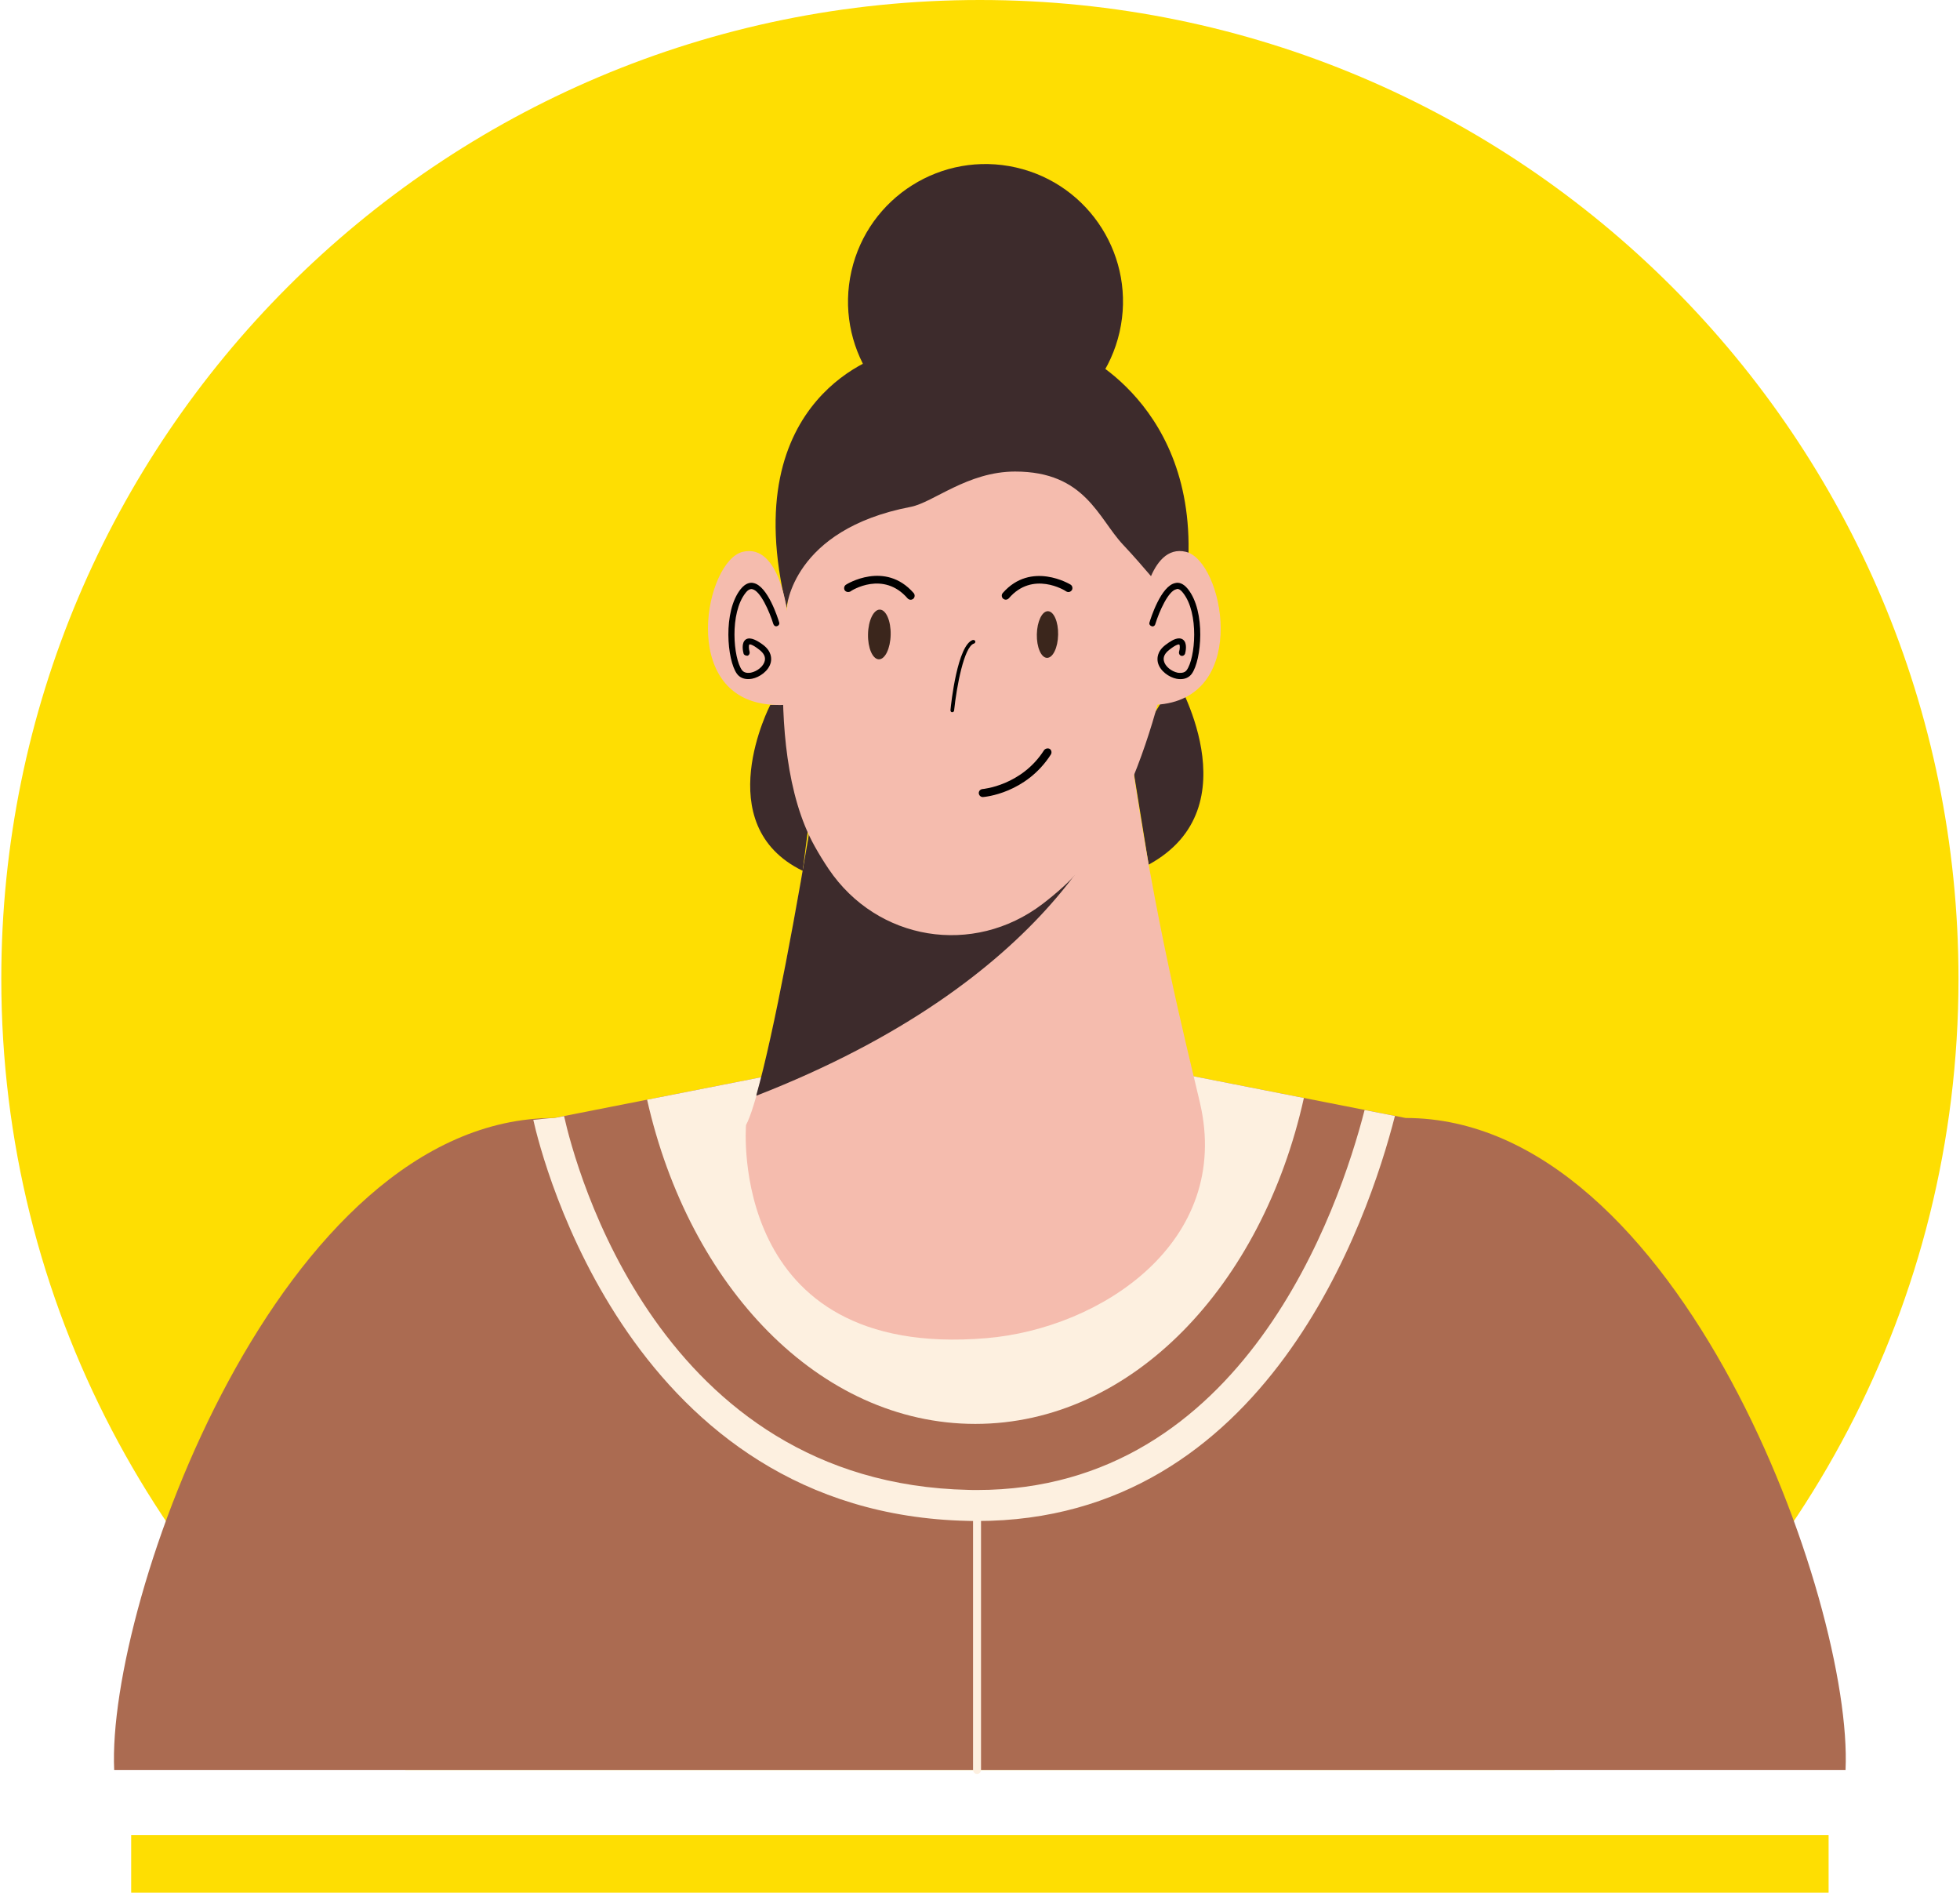 <svg width="97" height="94" viewBox="0 0 97 94" fill="none" xmlns="http://www.w3.org/2000/svg">
<path d="M20.062 87.576H76.927C89.027 78.771 96.925 64.54 96.925 48.43C96.925 21.683 75.242 0 48.495 0C21.748 0 0.064 21.683 0.064 48.43C0.064 64.54 7.961 78.771 20.062 87.576Z" fill="#FEDE02"/>
<path d="M58.14 33.453C58.14 33.453 62.062 39.938 56.847 42.782L55.949 37.226L57.407 34.854L58.14 33.453Z" fill="#3D2B2C"/>
<path d="M38.121 34.879C38.121 34.879 35.038 40.809 39.724 43.088L40.478 37.224L39.02 34.852L38.121 34.879Z" fill="#3D2B2C"/>
<path d="M91.336 87.578C91.716 79.278 83.129 55.318 69.562 55.318L48.493 51.172L27.425 55.318C13.858 55.318 5.27 79.278 5.651 87.578H5.643H48.493H91.343H91.336Z" fill="#AB6B51"/>
<path d="M64.529 54.328L48.493 51.172L32.025 54.413C34.108 63.663 40.55 70.455 48.267 70.455C56.008 70.455 62.467 63.621 64.529 54.328Z" fill="#FDF0E0"/>
<path d="M40.504 38.423C39.495 44.782 37.812 53.988 36.92 55.67C36.92 55.67 35.966 67.291 48.814 66.213C54.5 65.736 60.986 61.439 59.386 54.567C58.706 51.65 57.175 45.735 55.951 37.227L40.504 38.423Z" fill="#F5BCAE"/>
<path d="M37.442 54.145C37.442 54.156 37.433 54.206 37.433 54.216C52.034 48.527 55.485 40.175 56.016 37.635C55.995 37.489 55.972 37.374 55.95 37.227L40.503 38.423C40.505 38.536 40.422 39.018 40.303 39.645C39.469 44.77 38.302 51.113 37.442 54.145Z" fill="#3D2B2C"/>
<path d="M49.639 20.005C39.794 17.349 39.304 27.53 39.304 27.53C39.304 27.53 37.52 36.848 40.314 41.865C40.539 42.27 40.772 42.647 41.01 42.999C43.418 46.562 48.169 47.334 51.592 44.731C51.938 44.467 52.288 44.178 52.639 43.858C56.904 39.983 58.214 30.589 58.214 30.589C58.214 30.589 59.828 20.588 49.639 20.005Z" fill="#F5BCAE"/>
<path d="M38.931 30.085C38.931 30.085 39.191 26.206 45.071 25.08C46.184 24.867 47.882 23.332 50.239 23.332C53.711 23.332 54.348 25.642 55.58 26.952C57.773 29.288 58.462 30.723 58.667 29.238C59.889 20.377 53.523 17.523 53.523 17.523H43.843C43.843 17.523 36.331 19.488 38.931 30.085Z" fill="#3D2B2C"/>
<path d="M48.638 39.438C48.536 39.438 48.452 39.36 48.44 39.252C48.434 39.144 48.512 39.054 48.626 39.042C48.644 39.042 50.554 38.874 51.674 37.114C51.74 37.036 51.854 37.007 51.949 37.054C52.039 37.114 52.063 37.234 52.009 37.33C50.775 39.258 48.739 39.431 48.649 39.438C48.649 39.438 48.644 39.438 48.638 39.438Z" fill="black"/>
<path d="M44.079 31.405C44.065 32.084 43.803 32.629 43.494 32.623C43.184 32.616 42.944 32.061 42.958 31.382C42.971 30.703 43.234 30.158 43.543 30.164C43.853 30.17 44.093 30.726 44.079 31.405Z" fill="#3B261C"/>
<path d="M52.366 31.407C52.354 32.045 52.108 32.557 51.816 32.551C51.526 32.545 51.3 32.024 51.313 31.386C51.326 30.749 51.572 30.236 51.863 30.242C52.154 30.248 52.38 30.77 52.366 31.407Z" fill="#3B261C"/>
<path d="M45.068 29.676C45.014 29.676 44.96 29.652 44.919 29.61C43.715 28.221 42.14 29.215 42.08 29.269C41.978 29.317 41.871 29.293 41.805 29.209C41.751 29.113 41.775 28.993 41.864 28.933C41.882 28.916 43.799 27.718 45.218 29.346C45.289 29.43 45.278 29.556 45.2 29.627C45.158 29.658 45.116 29.676 45.068 29.676Z" fill="black"/>
<path d="M49.776 29.672C49.727 29.672 49.686 29.654 49.644 29.623C49.566 29.552 49.554 29.426 49.626 29.342C51.033 27.737 52.967 28.917 52.986 28.929C53.075 28.989 53.099 29.109 53.045 29.205C52.979 29.288 52.877 29.325 52.77 29.265C52.704 29.211 51.105 28.229 49.925 29.606C49.883 29.648 49.829 29.672 49.776 29.672Z" fill="black"/>
<path d="M56.477 30.377C56.477 30.377 56.849 26.863 58.689 27.304C60.529 27.745 61.869 34.415 57.408 34.856C52.947 35.297 56.477 30.377 56.477 30.377Z" fill="#F5BCAE"/>
<path d="M58.422 33.604C58.362 33.604 58.296 33.598 58.23 33.586C57.859 33.514 57.404 33.203 57.302 32.778C57.261 32.592 57.254 32.239 57.673 31.916C57.871 31.766 58.128 31.587 58.35 31.587C58.416 31.587 58.482 31.604 58.535 31.64C58.781 31.808 58.673 32.251 58.65 32.341C58.626 32.407 58.566 32.455 58.5 32.455C58.488 32.455 58.47 32.449 58.458 32.449C58.375 32.425 58.333 32.341 58.35 32.257C58.399 32.101 58.399 31.922 58.362 31.892C58.362 31.886 58.255 31.844 57.865 32.155C57.644 32.329 57.554 32.509 57.602 32.706C57.661 32.97 57.967 33.221 58.29 33.287C58.398 33.299 58.613 33.317 58.727 33.162C59.159 32.575 59.35 30.341 58.548 29.335C58.386 29.126 58.272 29.126 58.218 29.156C57.823 29.227 57.368 30.258 57.176 30.88C57.158 30.958 57.069 31.024 56.991 30.982C56.907 30.958 56.859 30.875 56.889 30.797C56.943 30.611 57.452 28.988 58.164 28.85C58.32 28.808 58.548 28.845 58.787 29.143C59.685 30.263 59.463 32.676 58.979 33.341C58.853 33.514 58.656 33.604 58.422 33.604Z" fill="black"/>
<path d="M38.971 30.377C38.971 30.377 38.6 26.863 36.76 27.304C34.919 27.745 33.58 34.415 38.041 34.856C42.502 35.297 38.971 30.377 38.971 30.377Z" fill="#F5BCAE"/>
<path d="M37.027 33.602C36.793 33.602 36.595 33.512 36.47 33.338C35.985 32.674 35.763 30.261 36.662 29.141C36.901 28.847 37.135 28.811 37.285 28.847C37.997 28.985 38.506 30.608 38.56 30.794C38.59 30.872 38.542 30.955 38.458 30.979C38.38 31.015 38.297 30.955 38.273 30.877C38.081 30.255 37.626 29.225 37.231 29.153C37.219 29.147 37.207 29.147 37.189 29.147C37.129 29.147 37.027 29.171 36.901 29.333C36.099 30.338 36.291 32.572 36.721 33.159C36.835 33.315 37.045 33.303 37.158 33.284C37.481 33.218 37.787 32.967 37.847 32.703C37.895 32.506 37.805 32.326 37.584 32.153C37.188 31.841 37.086 31.883 37.086 31.889C37.05 31.919 37.05 32.099 37.098 32.254C37.116 32.338 37.074 32.422 36.991 32.446C36.901 32.441 36.823 32.416 36.799 32.339C36.775 32.249 36.667 31.806 36.913 31.638C37.146 31.489 37.518 31.722 37.775 31.914C38.194 32.237 38.188 32.59 38.146 32.776C38.044 33.201 37.589 33.512 37.218 33.584C37.153 33.596 37.087 33.602 37.027 33.602Z" fill="black"/>
<path d="M47.129 35.239C47.08 35.251 47.033 35.197 47.039 35.137C47.068 34.808 47.386 31.892 48.152 31.664C48.212 31.67 48.254 31.682 48.266 31.73C48.278 31.778 48.254 31.826 48.2 31.844C47.715 31.988 47.344 33.952 47.218 35.161C47.212 35.203 47.176 35.239 47.129 35.239Z" fill="black"/>
<path d="M69.035 55.217L67.534 54.922C66.282 59.791 61.556 73.726 48.346 73.726C48.209 73.726 48.068 73.726 47.93 73.72C32.584 73.388 28.471 57.706 27.916 55.226L27.427 55.322C27.074 55.322 26.738 55.386 26.393 55.412C26.838 57.4 31.256 74.891 47.894 75.254C48.05 75.26 48.202 75.26 48.355 75.26C62.696 75.259 67.73 60.33 69.035 55.217Z" fill="#FDF0E0"/>
<path d="M48.354 87.775C48.246 87.775 48.156 87.685 48.156 87.577V75.26C48.156 75.152 48.246 75.062 48.354 75.062C48.462 75.062 48.551 75.152 48.551 75.26V87.577C48.551 87.685 48.462 87.775 48.354 87.775Z" fill="#FDF0E0"/>
<path d="M55.407 16.429C56.24 12.765 53.945 9.12 50.281 8.287C46.617 7.454 42.971 9.749 42.138 13.413C41.305 17.077 43.6 20.722 47.264 21.555C50.928 22.388 54.574 20.093 55.407 16.429Z" fill="#3D2B2C"/>
<path d="M90.497 90.797H6.492V93.649H90.497V90.797Z" fill="#FEDE02"/>
</svg>
